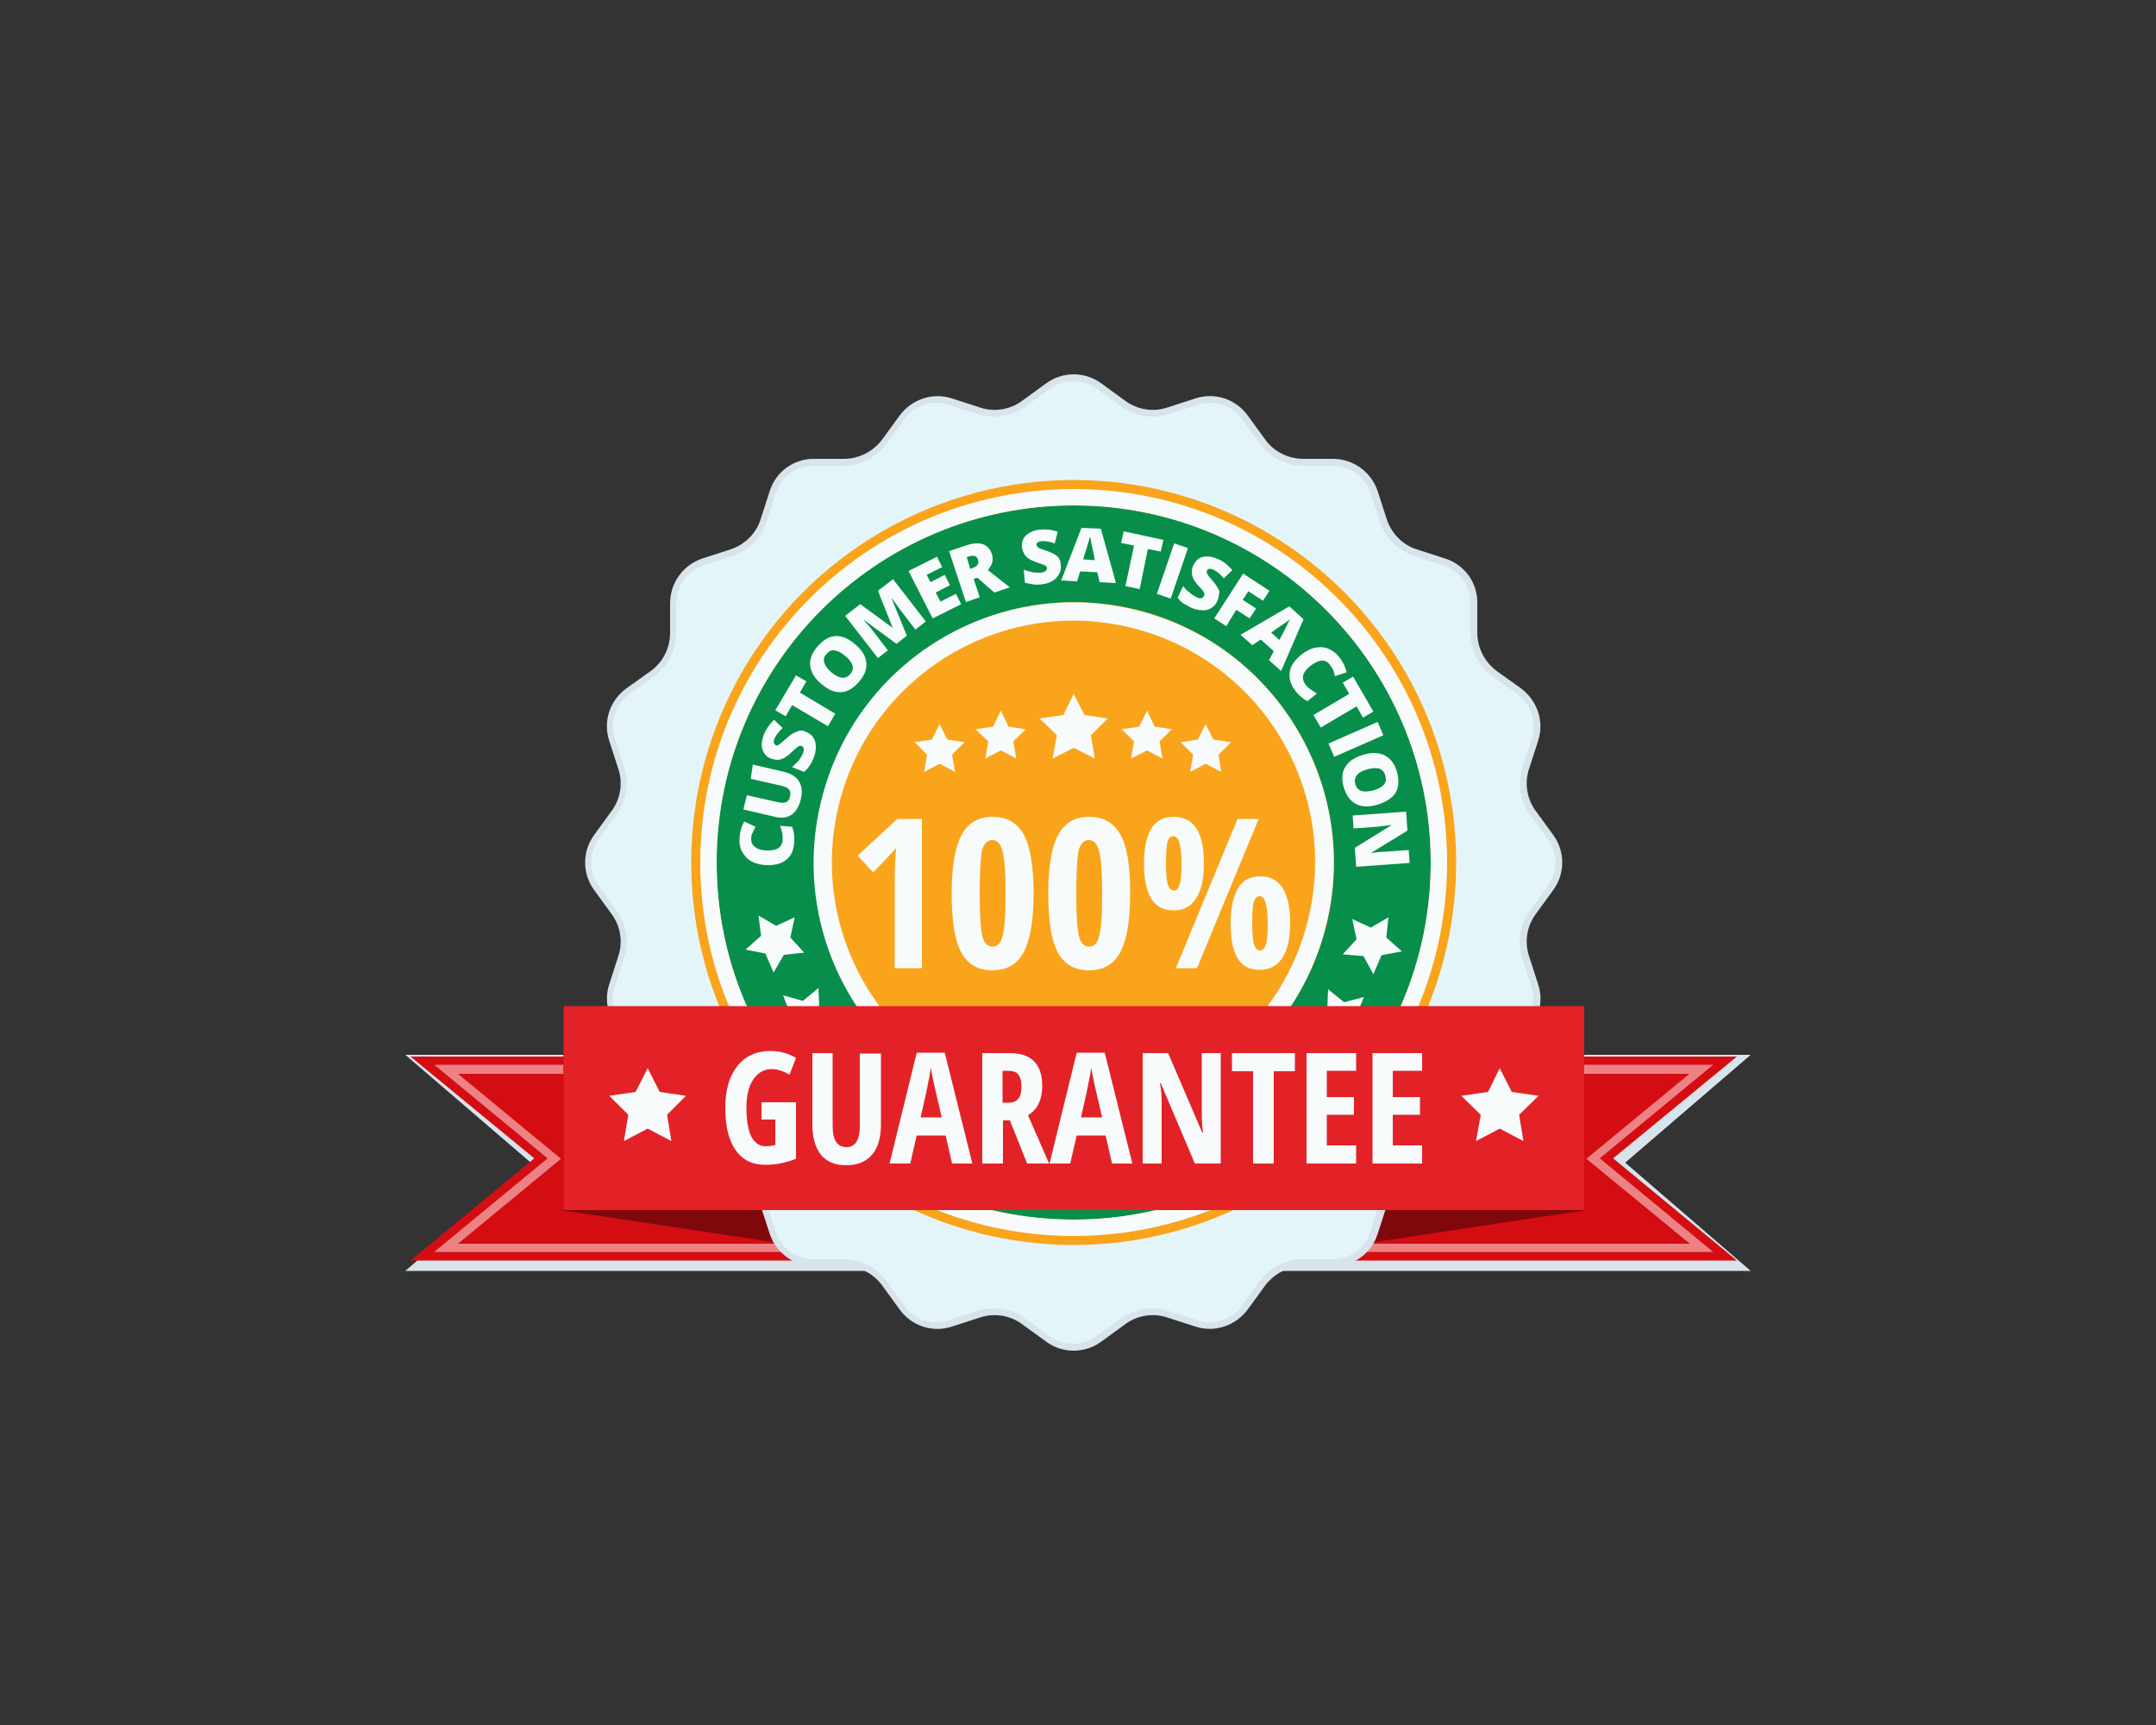 <?xml version="1.0" encoding="utf-8"?>
<!-- Generator: Adobe Illustrator 23.0.2, SVG Export Plug-In . SVG Version: 6.00 Build 0)  -->
<svg version="1.1" id="Layer_1" xmlns="http://www.w3.org/2000/svg" xmlns:xlink="http://www.w3.org/1999/xlink" x="0px" y="0px"
	 viewBox="0 0 500 400" style="enable-background:new 0 0 500 400;" xml:space="preserve">
<rect x="0" y="0" width="500" height="400" fill="#333333" stroke="none"/>
<style type="text/css">
	.st0{fill:#D8E4EB;}
	.st1{fill:#D40D12;}
	.st2{fill:#ED8285;}
	.st3{fill:#80080B;}
	.st4{fill:#E4F5F9;}
	.st5{fill:#F9A41A;}
	.st6{fill:#088E4B;}
	.st7{fill:#F7FBFC;}
	.st8{fill:#E32228;}
</style>
<g>
	<g>
		<g>
			<polygon class="st0" points="123.1,269.6 94,244.6 217.6,244.6 217.6,294.7 94,294.7 			"/>
			<polygon class="st0" points="376.9,269.6 406,244.6 282.4,244.6 282.4,294.7 406,294.7 			"/>
		</g>
		<g>
			<g>
				<polygon class="st1" points="123.9,268.6 95.2,245 217.1,245 217.1,292.3 95.2,292.3 				"/>
				<polygon class="st1" points="374.1,268.6 402.8,245 281,245 281,292.3 402.8,292.3 				"/>
			</g>
			<g>
				<path class="st2" d="M100.7,246.9h114.4v43.4H100.7l26.3-21.7L100.7,246.9z M106.2,288.4h106.9v-39.4H106.2l23.9,19.7
					L106.2,288.4z"/>
				<path class="st2" d="M397.3,246.9H282.9v43.4h114.4L371,268.6L397.3,246.9z M391.9,288.4H284.9v-39.4h106.9l-23.9,19.7
					L391.9,288.4z"/>
			</g>
			<g>
				<polygon class="st3" points="130.7,233.3 217.1,246.3 217.1,293.7 130.7,280.7 				"/>
				<polygon class="st3" points="281,246.3 281,293.7 367.3,280.7 367.3,233.3 				"/>
			</g>
		</g>
	</g>
	<path class="st0" d="M255.4,88.9l5.5,4c2.8,2.1,6.5,2.7,9.8,1.6l6.5-2.1c4.5-1.5,9.4,0.1,12.2,4l4,5.5c2,2.8,5.3,4.5,8.9,4.5l6.8,0
		c4.7,0,8.9,3,10.4,7.5l2.1,6.5c1.1,3.3,3.7,6,7,7l6.5,2.1c4.5,1.4,7.6,5.6,7.5,10.4l0,6.8c0,3.5,1.7,6.8,4.5,8.9l5.6,4
		c3.8,2.8,5.5,7.7,4,12.2l-2.1,6.5c-1.1,3.3-0.5,7,1.6,9.8l4,5.5c2.8,3.8,2.8,9,0,12.8l-4,5.5c-2.1,2.8-2.7,6.5-1.6,9.8l2.1,6.5
		c1.5,4.5-0.1,9.4-4,12.2l-5.6,4c-2.8,2-4.5,5.3-4.5,8.9l0,6.8c0,4.7-3,8.9-7.5,10.4l-6.5,2.1c-3.3,1.1-6,3.7-7,7l-2.1,6.5
		c-1.4,4.5-5.6,7.6-10.4,7.5l-6.8,0c-3.5,0-6.8,1.7-8.9,4.5l-4,5.5c-2.8,3.8-7.7,5.5-12.2,4l-6.5-2.1c-3.3-1.1-7-0.5-9.8,1.6l-5.5,4
		c-3.8,2.8-9,2.8-12.8,0l-5.5-4c-2.8-2.1-6.5-2.7-9.8-1.6l-6.5,2.1c-4.5,1.5-9.4-0.1-12.2-4l-4-5.5c-2-2.8-5.3-4.5-8.9-4.5l-6.8,0
		c-4.7,0-8.9-3-10.4-7.5l-2.1-6.5c-1.1-3.3-3.7-6-7-7l-6.5-2.1c-4.5-1.4-7.6-5.6-7.5-10.4l0-6.8c0-3.5-1.7-6.8-4.5-8.9l-5.6-4
		c-3.8-2.8-5.5-7.7-4-12.2l2.1-6.5c1.1-3.3,0.5-7-1.6-9.8l-4-5.5c-2.8-3.8-2.8-9,0-12.8l4-5.5c2.1-2.8,2.7-6.5,1.6-9.8l-2.1-6.5
		c-1.5-4.5,0.1-9.4,4-12.2l5.6-4c2.8-2,4.5-5.3,4.5-8.9l0-6.8c0-4.7,3-8.9,7.5-10.4l6.5-2.1c3.3-1.1,6-3.7,7-7l2.1-6.5
		c1.4-4.5,5.6-7.6,10.4-7.5l6.8,0c3.5,0,6.8-1.7,8.9-4.5l4-5.5c2.8-3.8,7.7-5.5,12.2-4l6.5,2.1c3.3,1.1,7,0.5,9.8-1.6l5.5-4
		C246.4,86.1,251.6,86.1,255.4,88.9z"/>
	<path class="st4" d="M353,222.2l2.1,6.5c1.3,3.9-0.1,8.1-3.4,10.4l-5.6,4c-3.3,2.3-5.2,6.1-5.2,10.1l0,6.8c0,4.1-2.6,7.6-6.4,8.9
		l-6.5,2.1c-3.8,1.2-6.8,4.2-8.1,8.1l-2.1,6.5c-1.2,3.9-4.8,6.4-8.8,6.4l-6.9,0c-4,0-7.8,1.9-10.1,5.2l-4,5.5
		c-1.7,2.4-4.5,3.9-7.5,3.9c-1,0-2-0.2-2.9-0.5l-6.5-2.1c-1.3-0.4-2.6-0.6-3.9-0.6c-2.7,0-5.2,0.8-7.4,2.4l-5.5,4
		c-1.6,1.2-3.5,1.8-5.5,1.8c-2,0-3.9-0.6-5.5-1.8l-5.5-4c-2.1-1.6-4.7-2.4-7.3-2.4c-1.3,0-2.6,0.2-3.9,0.6l-6.5,2.1
		c-0.9,0.3-1.9,0.5-2.9,0.5c-3,0-5.8-1.4-7.5-3.9l-4-5.5c-2.3-3.2-6.1-5.2-10.1-5.2l-6.9,0c-4,0-7.6-2.6-8.8-6.4l-2.1-6.5
		c-1.2-3.8-4.2-6.8-8.1-8.1l-6.5-2.1c-3.9-1.2-6.5-4.8-6.4-8.9l0-6.8c0-4-1.9-7.8-5.2-10.1l-5.6-4c-3.3-2.4-4.7-6.6-3.4-10.4
		l2.1-6.5c1.3-3.8,0.6-8-1.8-11.2l-4-5.5c-2.4-3.3-2.4-7.7,0-11l4-5.5c2.4-3.2,3-7.4,1.8-11.2l-2.1-6.5c-1.3-3.9,0.1-8,3.4-10.4
		l5.6-4c3.3-2.3,5.2-6.1,5.2-10.1l0-6.8c0-4.1,2.6-7.6,6.4-8.9l6.5-2.1c3.8-1.2,6.8-4.2,8.1-8.1l2.1-6.5c1.2-3.9,4.8-6.4,8.8-6.4
		l6.9,0c4,0,7.8-1.9,10.1-5.2l4-5.5c1.7-2.4,4.5-3.9,7.5-3.9c1,0,2,0.2,2.9,0.5l6.5,2.1c1.3,0.4,2.6,0.6,3.9,0.6
		c2.7,0,5.2-0.8,7.4-2.4l5.5-4c1.6-1.2,3.5-1.8,5.5-1.8c2,0,3.9,0.6,5.5,1.8l5.5,4c2.1,1.6,4.7,2.4,7.4,2.4c1.3,0,2.6-0.2,3.9-0.6
		l6.5-2.1c0.9-0.3,1.9-0.5,2.9-0.5c3,0,5.8,1.4,7.5,3.9l4,5.5c2.3,3.2,6.1,5.2,10.1,5.2l6.9,0c4,0,7.6,2.6,8.8,6.4l2.1,6.5
		c1.2,3.8,4.2,6.8,8.1,8.1l6.5,2.1c3.9,1.2,6.5,4.8,6.4,8.9l0,6.8c0,4,1.9,7.8,5.2,10.1l5.6,4c3.3,2.4,4.7,6.6,3.4,10.4l-2.1,6.5
		c-1.3,3.8-0.6,8,1.8,11.2l4,5.5c2.4,3.3,2.4,7.7,0,11l-4,5.5C352.4,214.2,351.8,218.4,353,222.2z"/>
	<circle class="st5" cx="249" cy="200" r="88.7"/>
	<circle class="st5" cx="249" cy="200" r="86.6"/>
	<path class="st6" d="M249,117.2c-45.7,0-82.8,37.1-82.8,82.8s37.1,82.8,82.8,82.8s82.8-37.1,82.8-82.8S294.8,117.2,249,117.2z
		 M307.6,214.6c-8.1,32.3-40.8,52-73.1,43.9c-32.3-8.1-52-40.8-43.9-73.1c8.1-32.3,40.8-52,73.1-44
		C295.9,149.5,315.6,182.3,307.6,214.6z"/>
	<path class="st7" d="M249,113.4c-47.8,0-86.6,38.8-86.6,86.6s38.8,86.6,86.6,86.6s86.6-38.8,86.6-86.6S296.9,113.4,249,113.4z
		 M249,282.8c-45.7,0-82.8-37.1-82.8-82.8s37.1-82.8,82.8-82.8s82.8,37.1,82.8,82.8S294.8,282.8,249,282.8z"/>
	<path class="st7" d="M263.6,141.5c-32.3-8.1-65.1,11.6-73.1,44c-8.1,32.3,11.6,65.1,43.9,73.1c32.3,8.1,65.1-11.6,73.1-43.9
		C315.6,182.3,295.9,149.5,263.6,141.5z M303.3,213.5c-7.5,30-37.9,48.3-67.9,40.8c-30-7.5-48.3-37.9-40.8-67.9
		c7.5-30,37.9-48.3,67.9-40.8C292.6,153.1,310.8,183.5,303.3,213.5z"/>
	<g>
		<g>
			<g>
				<path class="st7" d="M174.2,194.5c0,0.8,0.2,1.4,0.9,1.9c0.6,0.5,1.5,0.8,2.7,0.8c2.4,0.1,3.6-0.7,3.7-2.5c0-0.5,0-1.1-0.1-1.6
					c-0.1-0.5-0.3-1-0.5-1.6l2.8,0.2c0.4,1.1,0.6,2.2,0.5,3.5c-0.1,1.9-0.7,3.3-1.9,4.2c-1.1,0.9-2.7,1.3-4.8,1.2
					c-1.3-0.1-2.4-0.4-3.3-0.9c-0.9-0.5-1.6-1.3-2.1-2.2c-0.5-0.9-0.7-2-0.6-3.2c0.1-1.3,0.4-2.6,1.1-3.8l2.6,1.2
					c-0.2,0.4-0.4,0.9-0.6,1.3C174.3,193.5,174.2,194,174.2,194.5z"/>
				<path class="st7" d="M174.6,177.3l7.3,1.7c1.6,0.4,2.7,1.1,3.4,2.2c0.7,1.1,0.8,2.5,0.4,4.2c-0.4,1.6-1.1,2.8-2.1,3.5
					c-1,0.7-2.4,0.9-3.9,0.5l-7.3-1.7l0.8-3.3l7.1,1.6c0.9,0.2,1.5,0.2,2,0c0.5-0.2,0.8-0.7,0.9-1.3c0.2-0.7,0.1-1.2-0.2-1.6
					c-0.3-0.4-0.9-0.7-1.8-0.9l-7.1-1.6L174.6,177.3z"/>
				<path class="st7" d="M186.9,169.7c0.7,0.3,1.3,0.7,1.7,1.3c0.4,0.6,0.6,1.3,0.6,2.1c0,0.8-0.1,1.7-0.5,2.6
					c-0.3,0.8-0.6,1.4-1,1.9c-0.3,0.5-0.7,0.9-1.2,1.4l-2.8-1.1c0.5-0.5,1-1,1.5-1.5c0.4-0.6,0.8-1.1,1-1.7c0.2-0.5,0.2-0.8,0.2-1.1
					c-0.1-0.3-0.2-0.5-0.5-0.6c-0.2-0.1-0.3-0.1-0.5,0c-0.2,0-0.3,0.1-0.5,0.3c-0.2,0.1-0.7,0.5-1.4,1.2c-0.6,0.6-1.2,1-1.7,1.3
					c-0.5,0.2-1,0.4-1.4,0.4c-0.5,0-1-0.1-1.6-0.3c-1.1-0.4-1.7-1.2-2-2.2c-0.3-1-0.1-2.2,0.4-3.5c0.5-1.2,1.3-2.3,2.3-3.3l2,1.9
					c-0.9,0.9-1.6,1.7-1.9,2.5c-0.2,0.4-0.2,0.7-0.1,1c0.1,0.2,0.2,0.4,0.4,0.5c0.2,0.1,0.5,0.1,0.7-0.1c0.3-0.2,0.9-0.7,1.8-1.5
					c0.9-0.8,1.6-1.3,2.3-1.5C185.4,169.3,186.1,169.3,186.9,169.7z"/>
				<path class="st7" d="M193.7,165.5l-1.7,2.9l-8.3-4.9l-1.5,2.6l-2.4-1.4l4.8-8.1l2.4,1.4l-1.5,2.6L193.7,165.5z"/>
				<path class="st7" d="M198.3,149.4c1.6,1.3,2.5,2.8,2.6,4.2c0.2,1.5-0.4,3-1.7,4.5c-1.3,1.5-2.6,2.3-4.1,2.4
					c-1.5,0.1-3-0.5-4.6-1.9c-1.6-1.3-2.4-2.7-2.6-4.2c-0.2-1.5,0.4-3,1.7-4.5c1.3-1.5,2.6-2.3,4.1-2.4
					C195.2,147.4,196.7,148,198.3,149.4z M192.8,155.9c1.8,1.5,3.3,1.7,4.4,0.4c0.5-0.6,0.7-1.3,0.5-2c-0.2-0.7-0.7-1.4-1.7-2.2
					c-0.9-0.8-1.8-1.2-2.5-1.3c-0.7-0.1-1.3,0.2-1.9,0.9C190.6,152.9,191,154.3,192.8,155.9z"/>
				<path class="st7" d="M207.9,149.3l-7.5-5.5l-0.1,0c1,1.1,1.8,2,2.3,2.7l3.3,4.3l-2.3,1.8l-7.6-9.8l3.5-2.7l7.4,5.4l0.1,0
					l-3.4-8.5l3.5-2.7l7.6,9.8l-2.4,1.9l-3.3-4.3c-0.2-0.2-0.4-0.5-0.6-0.8c-0.2-0.3-0.7-1-1.5-2.1l-0.1,0l3.5,8.6L207.9,149.3z"/>
				<path class="st7" d="M222.9,140.1l-6.6,3.3l-5.6-11l6.6-3.3l1.2,2.4l-3.6,1.8l0.9,1.7l3.3-1.7l1.2,2.4l-3.3,1.7l1.1,2.1l3.6-1.8
					L222.9,140.1z"/>
				<path class="st7" d="M225.8,134.2l1.4,4.3l-3.2,1.1l-3.9-11.8l3.9-1.3c3.2-1.1,5.2-0.4,6,1.9c0.5,1.4,0.1,2.6-0.9,3.8l5.1,4
					l-3.6,1.2l-3.9-3.4L225.8,134.2z M225,131.9l0.6-0.2c1.1-0.4,1.5-1,1.2-2c-0.3-0.8-0.9-1-2-0.7l-0.6,0.2L225,131.9z"/>
				<path class="st7" d="M246,131c0.1,0.8,0,1.5-0.4,2.1c-0.3,0.6-0.8,1.2-1.5,1.6c-0.7,0.4-1.5,0.7-2.5,0.8c-0.8,0.1-1.5,0.1-2.1,0
					c-0.6-0.1-1.2-0.2-1.8-0.4l-0.3-3c0.7,0.3,1.4,0.4,2.1,0.6c0.7,0.1,1.3,0.1,1.9,0.1c0.5-0.1,0.8-0.2,1.1-0.4
					c0.2-0.2,0.3-0.4,0.3-0.7c0-0.2-0.1-0.3-0.2-0.4c-0.1-0.1-0.3-0.2-0.5-0.3c-0.2-0.1-0.8-0.3-1.7-0.6c-0.8-0.3-1.5-0.6-1.9-0.9
					c-0.4-0.3-0.8-0.7-1-1.1c-0.2-0.4-0.4-0.9-0.5-1.5c-0.1-1.1,0.2-2.1,1-2.8c0.8-0.7,1.9-1.2,3.3-1.3c1.3-0.1,2.6,0,4,0.5
					l-0.7,2.7c-1.2-0.4-2.2-0.6-3.1-0.5c-0.4,0-0.7,0.2-0.9,0.3c-0.2,0.2-0.3,0.4-0.2,0.6c0,0.2,0.2,0.4,0.4,0.6
					c0.3,0.2,1,0.4,2.1,0.8c1.1,0.4,1.9,0.8,2.4,1.3C245.7,129.5,246,130.1,246,131z"/>
				<path class="st7" d="M255,135l-0.5-2.3l-4-0.2l-0.7,2.3l-3.7-0.2l4.7-12.2l4.5,0.2l3.5,12.6L255,135z M253.9,129.9l-0.4-2.1
					c-0.1-0.5-0.2-1-0.4-1.8c-0.1-0.7-0.2-1.2-0.3-1.6c-0.1,0.3-0.2,0.8-0.4,1.4c-0.2,0.7-0.6,1.9-1.2,3.9L253.9,129.9z"/>
				<path class="st7" d="M264.3,136.6l-3.3-0.7l2-9.4l-3-0.6l0.6-2.7l9.2,2l-0.6,2.7l-3-0.6L264.3,136.6z"/>
				<path class="st7" d="M268.3,137.7l4-11.7l3.2,1.1l-4,11.7L268.3,137.7z"/>
				<path class="st7" d="M282.3,139.4c-0.3,0.7-0.8,1.2-1.4,1.6c-0.6,0.4-1.3,0.6-2.1,0.5c-0.8,0-1.7-0.2-2.6-0.6
					c-0.7-0.4-1.3-0.7-1.8-1c-0.5-0.3-0.9-0.8-1.3-1.3l1.3-2.7c0.4,0.6,0.9,1.1,1.5,1.5c0.5,0.5,1.1,0.8,1.6,1.1
					c0.4,0.2,0.8,0.3,1.1,0.2c0.3-0.1,0.5-0.2,0.6-0.5c0.1-0.2,0.1-0.3,0.1-0.5c0-0.2-0.1-0.3-0.2-0.5c-0.1-0.2-0.5-0.7-1.2-1.4
					c-0.6-0.7-1-1.3-1.2-1.7c-0.2-0.5-0.3-1-0.3-1.5c0-0.5,0.1-1,0.4-1.6c0.5-1,1.2-1.7,2.3-1.9c1-0.2,2.2,0,3.5,0.6
					c1.2,0.5,2.2,1.4,3.2,2.5l-2,1.9c-0.8-1-1.6-1.6-2.4-2c-0.4-0.2-0.7-0.2-1-0.2c-0.2,0.1-0.4,0.2-0.5,0.4
					c-0.1,0.2-0.1,0.5,0.1,0.8c0.1,0.3,0.6,0.9,1.4,1.8c0.8,0.9,1.2,1.7,1.4,2.3C282.7,137.9,282.6,138.7,282.3,139.4z"/>
				<path class="st7" d="M284.4,145.2l-2.8-1.8l6.7-10.4l6.1,4l-1.5,2.3l-3.4-2.2l-1.3,2l3.1,2l-1.5,2.3l-3.1-2L284.4,145.2z"/>
				<path class="st7" d="M294.3,153.1l1.1-2.1l-3-2.7l-2,1.3l-2.7-2.4l11.3-6.6l3.3,3l-5.2,12L294.3,153.1z M296.7,148.4l1-1.9
					c0.2-0.4,0.5-1,0.8-1.6c0.3-0.7,0.6-1.1,0.8-1.4c-0.2,0.2-0.6,0.5-1.2,0.9c-0.6,0.4-1.7,1.1-3.3,2.3L296.7,148.4z"/>
				<path class="st7" d="M308.3,154c-0.5-0.6-1.1-0.9-1.9-0.8c-0.8,0.1-1.6,0.5-2.5,1.2c-1.9,1.5-2.2,2.9-1.1,4.4
					c0.3,0.4,0.7,0.8,1.2,1.1c0.4,0.3,0.9,0.6,1.4,0.9l-2.2,1.8c-1-0.5-1.9-1.3-2.7-2.3c-1.2-1.5-1.6-2.9-1.4-4.4
					c0.2-1.5,1.1-2.8,2.7-4.1c1-0.8,2-1.3,3.1-1.6c1.1-0.2,2.1-0.2,3.1,0.2c1,0.4,1.8,1,2.6,2c0.8,1,1.4,2.2,1.7,3.5l-2.7,0.9
					c-0.1-0.5-0.3-1-0.4-1.4C308.9,154.8,308.6,154.4,308.3,154z"/>
				<path class="st7" d="M306.3,168.7l-1.7-2.9l8.3-4.9l-1.5-2.6l2.4-1.4l4.7,8.1l-2.4,1.4l-1.5-2.6L306.3,168.7z"/>
				<path class="st7" d="M308.1,172.4l11.4-5l1.3,3.1l-11.4,5L308.1,172.4z"/>
				<path class="st7" d="M319.4,186.6c-2,0.6-3.7,0.5-5-0.2c-1.3-0.7-2.2-2-2.8-3.9c-0.5-1.9-0.4-3.5,0.4-4.7
					c0.8-1.3,2.2-2.2,4.2-2.8c2-0.6,3.6-0.5,5,0.2c1.3,0.7,2.3,2,2.8,3.9c0.5,1.9,0.4,3.5-0.4,4.8
					C322.8,185.1,321.4,186,319.4,186.6z M317.1,178.4c-2.3,0.6-3.2,1.8-2.8,3.4c0.2,0.8,0.7,1.3,1.3,1.6c0.7,0.2,1.6,0.2,2.8-0.1
					c1.2-0.3,2-0.8,2.5-1.3c0.5-0.6,0.6-1.2,0.4-2C320.9,178.2,319.5,177.7,317.1,178.4z"/>
				<path class="st7" d="M314.5,201l-0.3-4.4l8.4-5.2l0-0.1c-1.4,0.2-2.4,0.3-3.1,0.4l-5.6,0.4l-0.2-3l12.4-0.9l0.3,4.4l-8.3,5.1
					l0,0.1c1.2-0.2,2.2-0.3,3-0.3l5.6-0.4l0.2,3L314.5,201z"/>
			</g>
		</g>
		<g>
			<g>
				<path class="st7" d="M201.1,251.5l3.9,3.6l-4.5,4.9c-1.4-0.6-2.7-1.5-4-2.7c-1.4-1.3-2.1-2.7-2.1-4.2c0-1.5,0.7-3,2.1-4.5
					c1.4-1.5,2.8-2.2,4.4-2.3c1.6,0,3.1,0.6,4.7,2c0.6,0.5,1.1,1.1,1.5,1.7s0.7,1.1,0.9,1.6l-2.6,1.2c-0.4-0.9-0.9-1.8-1.7-2.5
					c-0.7-0.7-1.5-0.9-2.3-0.8c-0.8,0.1-1.6,0.6-2.4,1.5c-0.8,0.8-1.2,1.7-1.3,2.4c-0.1,0.8,0.2,1.5,0.9,2.1
					c0.4,0.3,0.7,0.6,1.1,0.8l1.3-1.4l-1.6-1.5L201.1,251.5z"/>
				<path class="st7" d="M219.7,258.5l-3.9,6.4c-0.8,1.4-1.9,2.2-3.1,2.5c-1.2,0.3-2.6,0-4.1-0.9c-1.4-0.9-2.3-1.9-2.7-3.1
					c-0.3-1.2-0.1-2.5,0.8-3.9l3.9-6.4l2.9,1.7l-3.8,6.2c-0.5,0.7-0.6,1.4-0.6,1.9c0.1,0.5,0.4,0.9,0.9,1.3c0.6,0.4,1.1,0.4,1.6,0.3
					c0.5-0.2,0.9-0.6,1.4-1.4l3.8-6.2L219.7,258.5z"/>
				<path class="st7" d="M225.2,273.9l0.2-2.4l-3.8-1.4l-1.4,2l-3.5-1.2l8-10.3l4.2,1.5l-0.4,13.1L225.2,273.9z M225.7,268.7
					l0.2-2.1c0-0.5,0.1-1.1,0.2-1.8c0.1-0.7,0.1-1.3,0.2-1.6c-0.1,0.3-0.4,0.7-0.8,1.2c-0.4,0.6-1.1,1.7-2.3,3.3L225.7,268.7z"/>
				<path class="st7" d="M236.5,272l-0.7,4.5l-3.3-0.5l1.9-12.2l4,0.6c3.3,0.5,4.8,2,4.4,4.4c-0.2,1.4-1.1,2.4-2.6,3l2.7,5.9
					l-3.8-0.6l-1.9-4.9L236.5,272z M236.9,269.5l0.6,0.1c1.2,0.2,1.8-0.2,2-1.3c0.1-0.8-0.4-1.4-1.5-1.5l-0.7-0.1L236.9,269.5z"/>
				<path class="st7" d="M254.3,277.5l-0.7-2.3l-4,0.1l-0.5,2.3l-3.7,0.1l3.6-12.6l4.5-0.1l4.5,12.3L254.3,277.5z M252.8,272.4
					l-0.6-2c-0.1-0.4-0.3-1-0.5-1.7c-0.2-0.7-0.3-1.2-0.4-1.5c0,0.3-0.1,0.8-0.3,1.4c-0.1,0.7-0.4,2-0.9,3.9L252.8,272.4z"/>
				<path class="st7" d="M273.4,273.9l-4.3,1.1l-6.5-7.4l-0.1,0c0.4,1.3,0.7,2.3,0.9,3l1.3,5.4l-2.9,0.7l-3-12l4.2-1l6.4,7.3l0,0
					c-0.4-1.2-0.7-2.2-0.8-2.9l-1.3-5.4l2.9-0.7L273.4,273.9z"/>
				<path class="st7" d="M283.3,269.6l-3,1.4l-4.1-8.7l-2.7,1.3l-1.2-2.5l8.5-4l1.2,2.5l-2.7,1.3L283.3,269.6z"/>
				<path class="st7" d="M295.7,262.1l-6.1,4.1l-6.9-10.3l6.1-4.1l1.5,2.2l-3.3,2.2l1.1,1.6l3.1-2.1l1.5,2.2l-3.1,2.1l1.3,1.9
					l3.3-2.2L295.7,262.1z"/>
				<path class="st7" d="M304.6,254.3l-5.4,5l-8.4-9.1l5.4-5l1.8,2l-2.9,2.7l1.3,1.4l2.7-2.5l1.8,2l-2.7,2.5l1.6,1.7l2.9-2.7
					L304.6,254.3z"/>
			</g>
		</g>
		<g>
			<polygon class="st7" points="325.1,220.6 320.4,221.5 318.5,225.9 316.2,221.7 311.4,221.3 314.6,217.8 313.6,213.1 317.9,215.1 
				322,212.7 321.5,217.4 			"/>
			<polygon class="st7" points="317.1,239.6 312.4,239.3 309.4,243 308.2,238.4 303.8,236.7 307.8,234.2 308,229.4 311.7,232.4 
				316.3,231.2 314.5,235.6 			"/>
			<polygon class="st7" points="180.7,239.2 183.3,235.2 181.6,230.8 186.2,232.1 189.8,229.1 190,233.8 194.1,236.4 189.6,238 
				188.4,242.7 185.5,238.9 			"/>
			<polygon class="st7" points="172.9,220.2 176.5,217 175.9,212.3 180,214.7 184.3,212.7 183.3,217.4 186.5,220.9 181.8,221.4 
				179.4,225.5 177.5,221.1 			"/>
		</g>
	</g>
	<g>
		<g>
			<g>
				<polygon class="st7" points="249,160.9 251.5,165.8 256.9,166.6 253,170.5 253.9,175.9 249,173.4 244.1,175.9 245.1,170.5 
					241.1,166.6 246.6,165.8 				"/>
				<g>
					<polygon class="st7" points="232.1,164.8 233.9,168.5 237.9,169.1 235,171.9 235.7,175.9 232.1,174 228.5,175.9 229.2,171.9 
						226.2,169.1 230.3,168.5 					"/>
					<polygon class="st7" points="217.9,167.9 219.7,171.5 223.7,172.1 220.8,175 221.5,179 217.9,177.1 214.3,179 215,175 
						212.1,172.1 216.1,171.5 					"/>
					<polygon class="st7" points="266,164.8 267.8,168.5 271.8,169.1 268.9,171.9 269.6,175.9 266,174 262.3,175.9 263,171.9 
						260.1,169.1 264.2,168.5 					"/>
					<polygon class="st7" points="279.6,167.9 281.4,171.5 285.5,172.1 282.6,175 283.2,179 279.6,177.1 276,179 276.7,175 
						273.8,172.1 277.8,171.5 					"/>
				</g>
			</g>
		</g>
		<g>
			<path class="st7" d="M213.8,224.5h-6.3v-20.3c0-2.2,0.1-4.8,0.3-7.6c-0.1,0.2-0.5,0.6-1.2,1.4c-0.7,0.8-2.1,2.2-4.1,4.3l-3.6-3.9
				l9.2-8.5h5.7V224.5z"/>
			<path class="st7" d="M239.7,207.2c0,6.3-0.8,10.8-2.3,13.6c-1.5,2.8-3.9,4.2-7.3,4.2c-3.3,0-5.7-1.4-7.2-4.2
				c-1.5-2.8-2.2-7.3-2.2-13.6c0-6.3,0.8-10.8,2.3-13.6c1.5-2.8,3.9-4.2,7.2-4.2c3.3,0,5.7,1.4,7.2,4.1
				C238.9,196.2,239.7,200.8,239.7,207.2z M227.2,207.2c0,4.8,0.2,8.1,0.6,9.8c0.4,1.7,1.2,2.5,2.4,2.5c0.8,0,1.4-0.4,1.8-1.1
				c0.4-0.7,0.7-1.9,0.9-3.6c0.2-1.7,0.3-4.2,0.3-7.6c0-4.8-0.2-8-0.7-9.8c-0.4-1.7-1.2-2.6-2.4-2.6c-1.2,0-2,0.9-2.4,2.6
				C227.4,199.1,227.2,202.4,227.2,207.2z"/>
			<path class="st7" d="M262.1,207.2c0,6.3-0.8,10.8-2.3,13.6c-1.5,2.8-3.9,4.2-7.3,4.2c-3.3,0-5.7-1.4-7.2-4.2
				c-1.5-2.8-2.2-7.3-2.2-13.6c0-6.3,0.8-10.8,2.3-13.6c1.5-2.8,3.9-4.2,7.2-4.2c3.3,0,5.7,1.4,7.2,4.1
				C261.4,196.2,262.1,200.8,262.1,207.2z M249.6,207.2c0,4.8,0.2,8.1,0.6,9.8c0.4,1.7,1.2,2.5,2.4,2.5c0.8,0,1.4-0.4,1.8-1.1
				c0.4-0.7,0.7-1.9,0.9-3.6c0.2-1.7,0.3-4.2,0.3-7.6c0-4.8-0.2-8-0.7-9.8c-0.4-1.7-1.2-2.6-2.4-2.6c-1.2,0-2,0.9-2.4,2.6
				C249.8,199.1,249.6,202.4,249.6,207.2z"/>
			<path class="st7" d="M279.2,200.2c0,3.6-0.6,6.3-1.8,8.1c-1.2,1.9-2.9,2.8-5.2,2.8c-2.4,0-4.1-0.9-5.2-2.7
				c-1.1-1.8-1.7-4.5-1.7-8.1c0-7.3,2.3-10.9,6.8-10.9C276.9,189.4,279.2,193,279.2,200.2z M270.4,200.2c0,2.2,0.1,3.8,0.4,4.8
				c0.3,1,0.8,1.5,1.4,1.5c0.7,0,1.1-0.5,1.4-1.5c0.3-1,0.4-2.6,0.4-4.8c0-2.2-0.2-3.8-0.5-4.8c-0.3-1-0.8-1.5-1.4-1.5
				c-0.7,0-1.1,0.5-1.4,1.5C270.5,196.4,270.4,198,270.4,200.2z M291.9,189.9l-14.3,34.6h-4.9l14.3-34.6H291.9z M299.2,214
				c0,3.6-0.6,6.3-1.8,8.1c-1.2,1.8-2.9,2.8-5.2,2.8c-2.4,0-4.1-0.9-5.2-2.7c-1.1-1.8-1.6-4.5-1.6-8.1c0-3.5,0.6-6.2,1.7-8.1
				c1.1-1.9,2.8-2.8,5.2-2.8C296.8,203.2,299.2,206.8,299.2,214z M290.4,214.1c0,2.2,0.1,3.8,0.4,4.8c0.3,1,0.8,1.5,1.4,1.5
				c0.7,0,1.1-0.5,1.4-1.5c0.3-1,0.4-2.6,0.4-4.8c0-2.2-0.2-3.8-0.5-4.8c-0.3-1-0.8-1.5-1.4-1.5c-0.6,0-1.1,0.5-1.4,1.5
				C290.5,210.3,290.4,211.9,290.4,214.1z"/>
		</g>
	</g>
	<g>
		<rect x="130.7" y="233.3" class="st8" width="236.7" height="47.3"/>
		<g>
			<polygon class="st7" points="150.2,247.7 153,253.2 159.1,254.1 154.7,258.5 155.7,264.6 150.2,261.7 144.7,264.6 145.7,258.5 
				141.3,254.1 147.4,253.2 			"/>
			<polygon class="st7" points="347.8,247.7 350.6,253.2 356.8,254.1 352.3,258.5 353.3,264.6 347.8,261.7 342.3,264.6 343.4,258.5 
				338.9,254.1 345.1,253.2 			"/>
		</g>
		<g>
			<path class="st7" d="M176.8,255.6h7.8v13.1c-2.2,0.9-4.6,1.4-7.1,1.4c-3,0-5.3-1.1-6.9-3.4c-1.6-2.3-2.4-5.5-2.4-9.8
				c0-4.1,0.9-7.3,2.8-9.7c1.8-2.3,4.4-3.5,7.7-3.5c2,0,4,0.5,5.9,1.6l-1.5,3.9c-1.4-0.8-2.8-1.3-4.1-1.3c-1.8,0-3.2,0.8-4.3,2.4
				c-1.1,1.6-1.6,3.8-1.6,6.6c0,2.9,0.4,5.1,1.1,6.6c0.8,1.5,1.9,2.3,3.3,2.3c0.8,0,1.6-0.1,2.3-0.3v-5.9h-3.2V255.6z"/>
			<path class="st7" d="M204.3,244.2v16.6c0,3-0.7,5.4-2.1,7c-1.4,1.6-3.4,2.4-6,2.4c-2.5,0-4.5-0.8-5.8-2.4c-1.3-1.6-2-4-2-7.1
				v-16.5h4.7v16.9c0,3.3,1.1,4.9,3.2,4.9c1,0,1.8-0.4,2.3-1.2c0.5-0.8,0.8-2,0.8-3.5v-17H204.3z"/>
			<path class="st7" d="M220.8,269.8l-1.5-6.5h-6.7l-1.5,6.5h-4.8l6.3-25.7h6.5l6.4,25.7H220.8z M218.4,259.1l-1.4-6
				c-0.1-0.4-0.3-1.3-0.6-2.7c-0.3-1.5-0.5-2.4-0.5-2.9c-0.2,1-0.3,2.1-0.6,3.3c-0.2,1.2-0.8,4-1.8,8.3H218.4z"/>
			<path class="st7" d="M232.6,259.8v10h-4.8v-25.6h6.2c2.6,0,4.6,0.6,5.8,1.9c1.3,1.3,1.9,3.2,1.9,5.7c0,3.2-1.1,5.5-3.3,6.8
				l4.9,11.2h-5.1l-4-10H232.6z M232.6,255.7h1.2c1.1,0,1.9-0.3,2.4-1c0.5-0.6,0.7-1.6,0.7-2.8c0-1.3-0.3-2.2-0.8-2.8
				c-0.5-0.6-1.3-0.8-2.4-0.8h-1.2V255.7z"/>
			<path class="st7" d="M257.9,269.8l-1.5-6.5h-6.7l-1.5,6.5h-4.8l6.3-25.7h6.5l6.4,25.7H257.9z M255.6,259.1l-1.4-6
				c-0.1-0.4-0.3-1.3-0.6-2.7c-0.3-1.5-0.5-2.4-0.5-2.9c-0.2,1-0.3,2.1-0.6,3.3c-0.2,1.2-0.8,4-1.8,8.3H255.6z"/>
			<path class="st7" d="M282.9,269.8h-5.8l-7.9-18.6H269c0.3,1.4,0.4,2.9,0.4,4.6v14H265v-25.6h5.9l7.9,18.4h0.2
				c-0.2-1.2-0.3-2.7-0.3-4.4v-14h4.4V269.8z"/>
			<path class="st7" d="M295.3,269.8h-4.7v-21.4h-4.9v-4.2h14.6v4.2h-4.9V269.8z"/>
			<path class="st7" d="M314.5,269.8H303v-25.6h11.5v4.1h-6.8v6.1h6.3v4.1h-6.3v7.1h6.8V269.8z"/>
			<path class="st7" d="M329.8,269.8h-11.5v-25.6h11.5v4.1H323v6.1h6.3v4.1H323v7.1h6.8V269.8z"/>
		</g>
	</g>
</g>
</svg>
